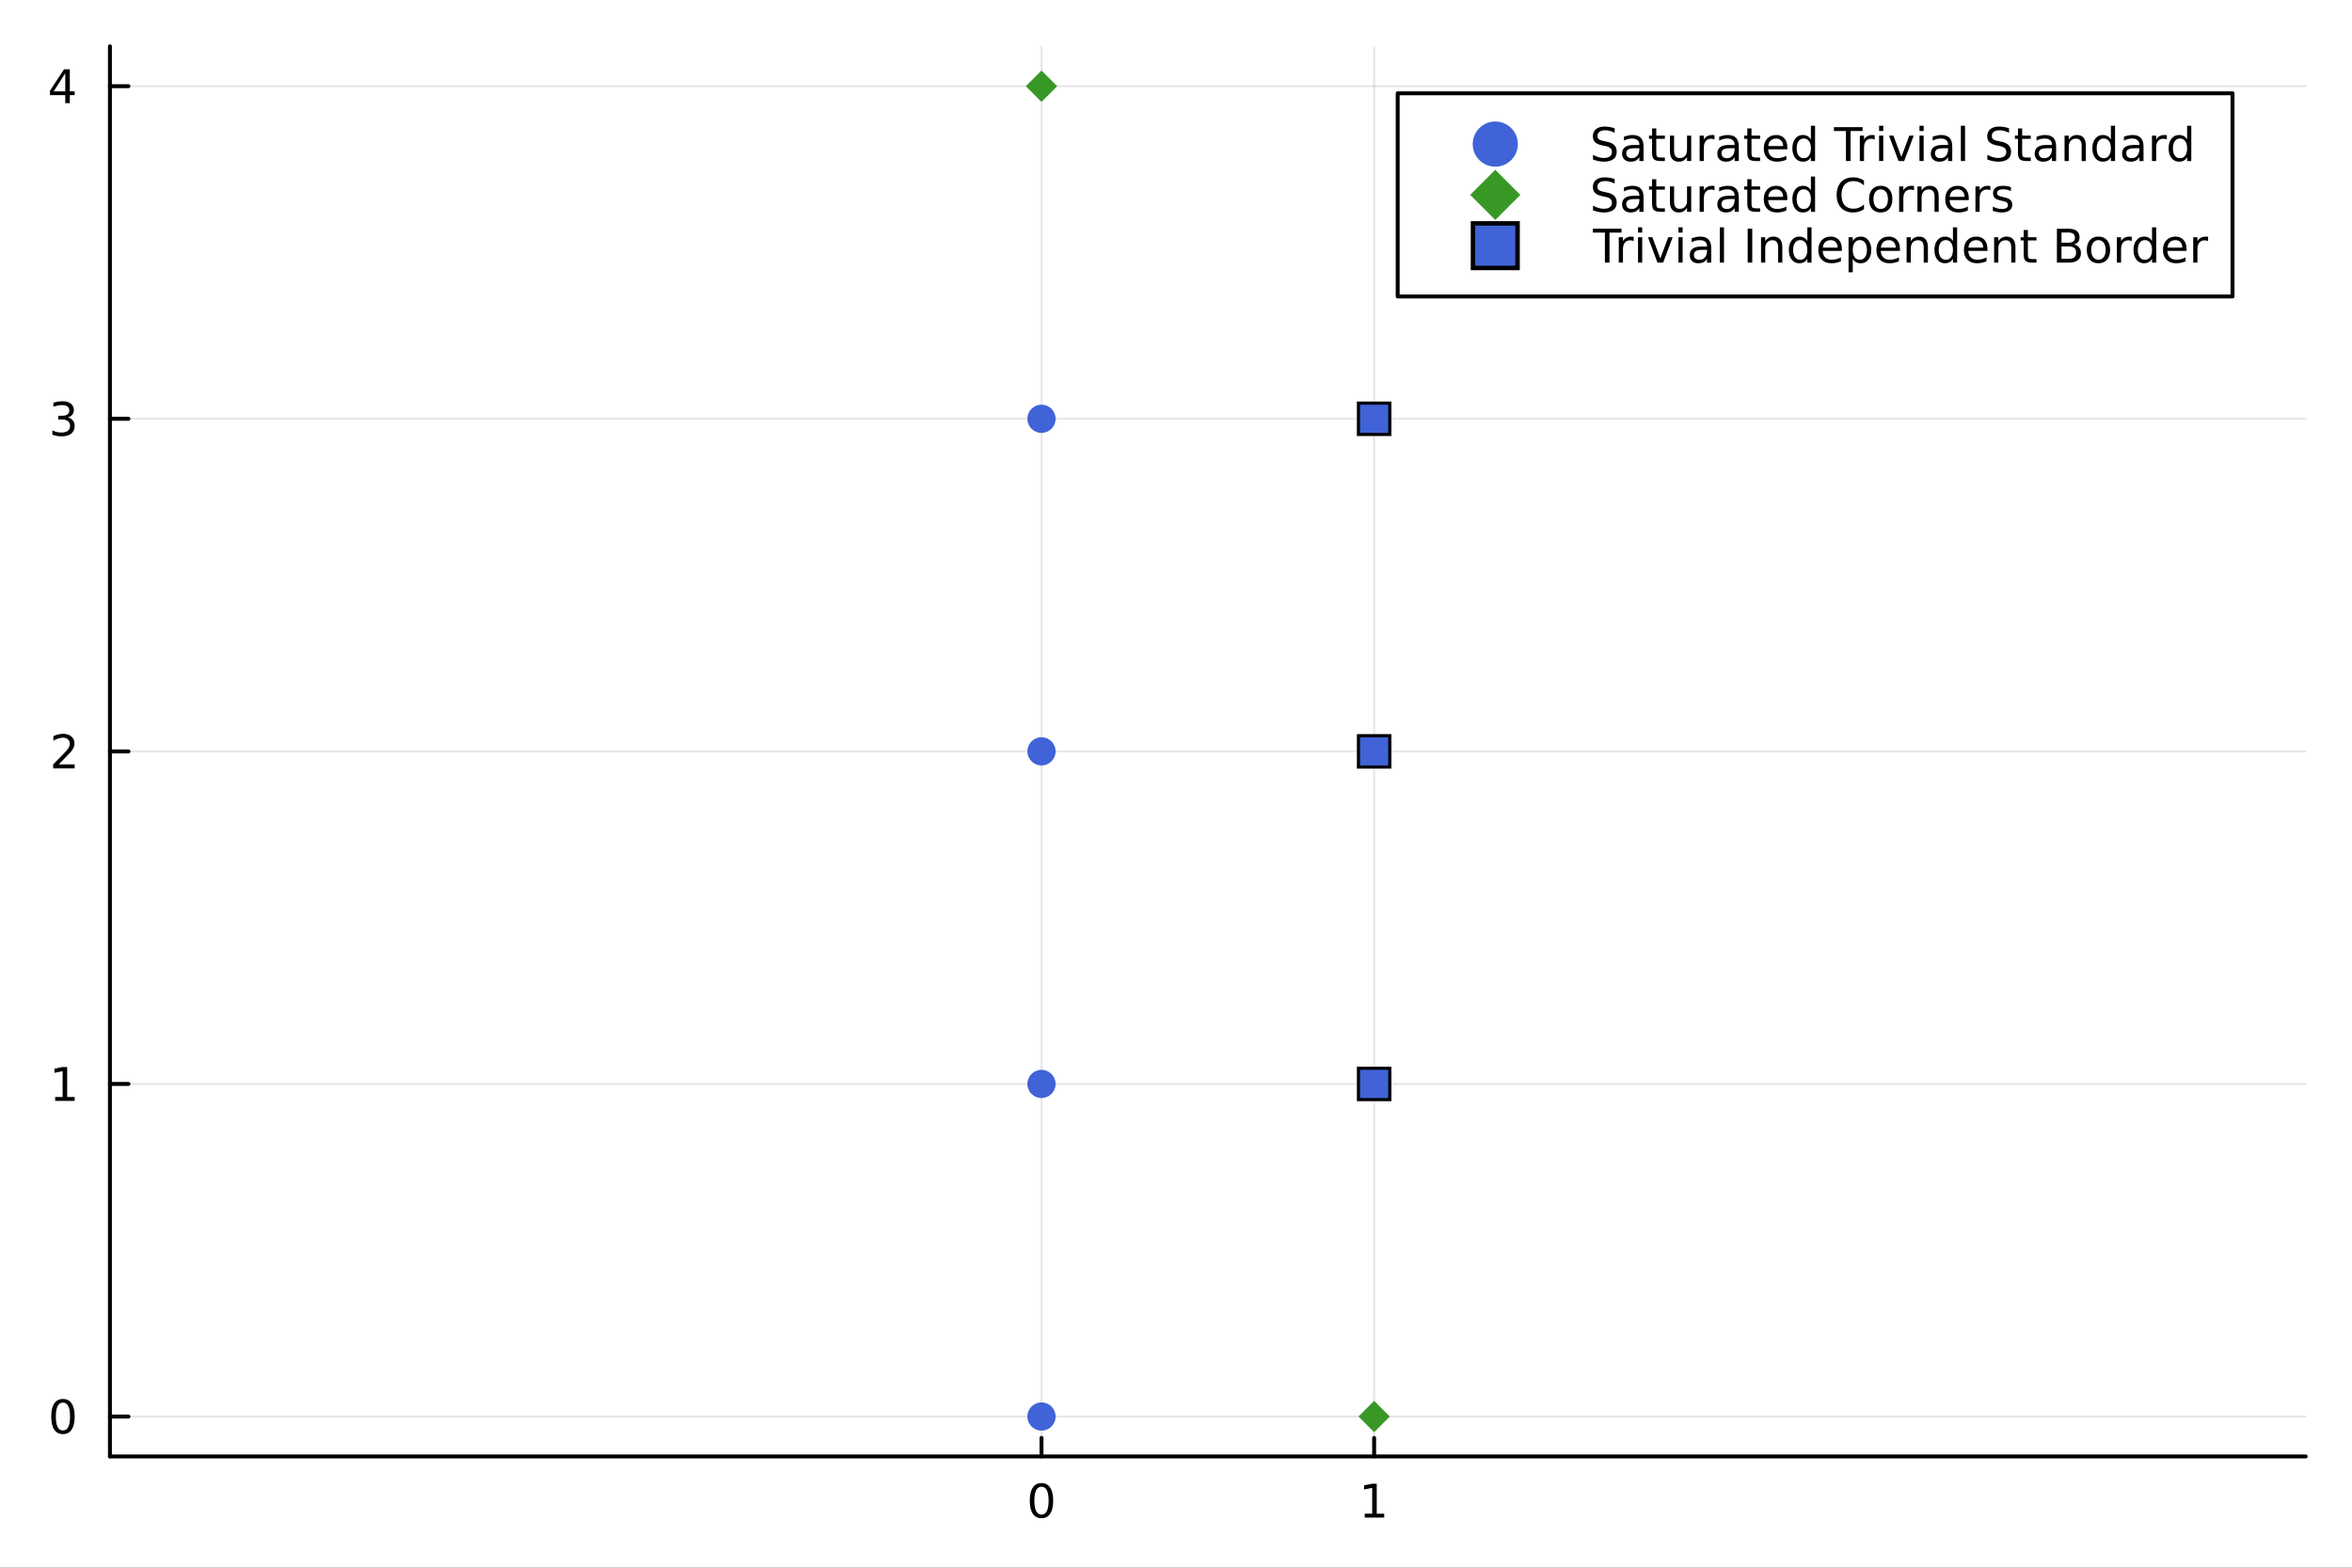 <?xml version="1.0" encoding="utf-8"?>
<svg xmlns="http://www.w3.org/2000/svg" xmlns:xlink="http://www.w3.org/1999/xlink" width="600" height="400" viewBox="0 0 2400 1600">
<rect x="0" y="0" width="2400" height="1600" fill="#333333" stroke="none"/>
<defs>
  <clipPath id="clip930">
    <rect x="0" y="0" width="2400" height="1600"/>
  </clipPath>
</defs>
<path clip-path="url(#clip930)" d="M0 1600 L2400 1600 L2400 0 L0 0  Z" fill="#ffffff" fill-rule="evenodd" fill-opacity="1"/>
<defs>
  <clipPath id="clip931">
    <rect x="480" y="0" width="1681" height="1600"/>
  </clipPath>
</defs>
<path clip-path="url(#clip930)" d="M112.177 1486.45 L2352.76 1486.45 L2352.76 47.244 L112.177 47.244  Z" fill="#ffffff" fill-rule="evenodd" fill-opacity="1"/>
<defs>
  <clipPath id="clip932">
    <rect x="112" y="47" width="2242" height="1440"/>
  </clipPath>
</defs>
<polyline clip-path="url(#clip932)" style="stroke:#000000; stroke-linecap:round; stroke-linejoin:round; stroke-width:2; stroke-opacity:0.1; fill:none" points="1062.75,1486.45 1062.75,47.244 "/>
<polyline clip-path="url(#clip932)" style="stroke:#000000; stroke-linecap:round; stroke-linejoin:round; stroke-width:2; stroke-opacity:0.1; fill:none" points="1402.18,1486.45 1402.18,47.244 "/>
<polyline clip-path="url(#clip930)" style="stroke:#000000; stroke-linecap:round; stroke-linejoin:round; stroke-width:4; stroke-opacity:1; fill:none" points="112.177,1486.45 2352.76,1486.45 "/>
<polyline clip-path="url(#clip930)" style="stroke:#000000; stroke-linecap:round; stroke-linejoin:round; stroke-width:4; stroke-opacity:1; fill:none" points="1062.75,1486.45 1062.75,1467.55 "/>
<polyline clip-path="url(#clip930)" style="stroke:#000000; stroke-linecap:round; stroke-linejoin:round; stroke-width:4; stroke-opacity:1; fill:none" points="1402.18,1486.45 1402.18,1467.55 "/>
<path clip-path="url(#clip930)" d="M1062.75 1517.37 Q1059.14 1517.37 1057.31 1520.93 Q1055.5 1524.47 1055.5 1531.6 Q1055.5 1538.71 1057.31 1542.27 Q1059.14 1545.82 1062.75 1545.82 Q1066.38 1545.82 1068.19 1542.27 Q1070.02 1538.71 1070.02 1531.6 Q1070.02 1524.47 1068.19 1520.93 Q1066.38 1517.37 1062.75 1517.37 M1062.75 1513.66 Q1068.56 1513.66 1071.61 1518.27 Q1074.69 1522.85 1074.69 1531.6 Q1074.69 1540.33 1071.61 1544.94 Q1068.56 1549.52 1062.75 1549.52 Q1056.94 1549.52 1053.86 1544.94 Q1050.8 1540.33 1050.8 1531.6 Q1050.8 1522.85 1053.86 1518.27 Q1056.94 1513.66 1062.75 1513.66 Z" fill="#000000" fill-rule="nonzero" fill-opacity="1" /><path clip-path="url(#clip930)" d="M1392.57 1544.91 L1400.2 1544.91 L1400.2 1518.55 L1391.89 1520.21 L1391.89 1515.95 L1400.16 1514.29 L1404.83 1514.29 L1404.83 1544.91 L1412.47 1544.91 L1412.47 1548.85 L1392.57 1548.85 L1392.57 1544.91 Z" fill="#000000" fill-rule="nonzero" fill-opacity="1" /><polyline clip-path="url(#clip932)" style="stroke:#000000; stroke-linecap:round; stroke-linejoin:round; stroke-width:2; stroke-opacity:0.1; fill:none" points="112.177,1445.72 2352.76,1445.72 "/>
<polyline clip-path="url(#clip932)" style="stroke:#000000; stroke-linecap:round; stroke-linejoin:round; stroke-width:2; stroke-opacity:0.1; fill:none" points="112.177,1106.28 2352.76,1106.28 "/>
<polyline clip-path="url(#clip932)" style="stroke:#000000; stroke-linecap:round; stroke-linejoin:round; stroke-width:2; stroke-opacity:0.1; fill:none" points="112.177,766.846 2352.76,766.846 "/>
<polyline clip-path="url(#clip932)" style="stroke:#000000; stroke-linecap:round; stroke-linejoin:round; stroke-width:2; stroke-opacity:0.1; fill:none" points="112.177,427.411 2352.76,427.411 "/>
<polyline clip-path="url(#clip932)" style="stroke:#000000; stroke-linecap:round; stroke-linejoin:round; stroke-width:2; stroke-opacity:0.1; fill:none" points="112.177,87.976 2352.76,87.976 "/>
<polyline clip-path="url(#clip930)" style="stroke:#000000; stroke-linecap:round; stroke-linejoin:round; stroke-width:4; stroke-opacity:1; fill:none" points="112.177,1486.45 112.177,47.244 "/>
<polyline clip-path="url(#clip930)" style="stroke:#000000; stroke-linecap:round; stroke-linejoin:round; stroke-width:4; stroke-opacity:1; fill:none" points="112.177,1445.72 131.075,1445.72 "/>
<polyline clip-path="url(#clip930)" style="stroke:#000000; stroke-linecap:round; stroke-linejoin:round; stroke-width:4; stroke-opacity:1; fill:none" points="112.177,1106.28 131.075,1106.28 "/>
<polyline clip-path="url(#clip930)" style="stroke:#000000; stroke-linecap:round; stroke-linejoin:round; stroke-width:4; stroke-opacity:1; fill:none" points="112.177,766.846 131.075,766.846 "/>
<polyline clip-path="url(#clip930)" style="stroke:#000000; stroke-linecap:round; stroke-linejoin:round; stroke-width:4; stroke-opacity:1; fill:none" points="112.177,427.411 131.075,427.411 "/>
<polyline clip-path="url(#clip930)" style="stroke:#000000; stroke-linecap:round; stroke-linejoin:round; stroke-width:4; stroke-opacity:1; fill:none" points="112.177,87.976 131.075,87.976 "/>
<path clip-path="url(#clip930)" d="M64.233 1431.51 Q60.622 1431.51 58.793 1435.08 Q56.987 1438.62 56.987 1445.75 Q56.987 1452.86 58.793 1456.42 Q60.622 1459.96 64.233 1459.96 Q67.867 1459.96 69.673 1456.42 Q71.501 1452.86 71.501 1445.75 Q71.501 1438.62 69.673 1435.08 Q67.867 1431.51 64.233 1431.51 M64.233 1427.81 Q70.043 1427.81 73.099 1432.42 Q76.177 1437 76.177 1445.75 Q76.177 1454.48 73.099 1459.08 Q70.043 1463.67 64.233 1463.67 Q58.423 1463.67 55.344 1459.08 Q52.288 1454.48 52.288 1445.75 Q52.288 1437 55.344 1432.42 Q58.423 1427.81 64.233 1427.81 Z" fill="#000000" fill-rule="nonzero" fill-opacity="1" /><path clip-path="url(#clip930)" d="M56.27 1119.63 L63.909 1119.63 L63.909 1093.26 L55.599 1094.93 L55.599 1090.67 L63.862 1089 L68.538 1089 L68.538 1119.63 L76.177 1119.63 L76.177 1123.56 L56.27 1123.56 L56.27 1119.63 Z" fill="#000000" fill-rule="nonzero" fill-opacity="1" /><path clip-path="url(#clip930)" d="M59.858 780.191 L76.177 780.191 L76.177 784.126 L54.233 784.126 L54.233 780.191 Q56.895 777.436 61.478 772.807 Q66.085 768.154 67.265 766.811 Q69.51 764.288 70.39 762.552 Q71.293 760.793 71.293 759.103 Q71.293 756.348 69.349 754.612 Q67.427 752.876 64.325 752.876 Q62.126 752.876 59.673 753.64 Q57.242 754.404 54.464 755.955 L54.464 751.233 Q57.288 750.098 59.742 749.52 Q62.196 748.941 64.233 748.941 Q69.603 748.941 72.798 751.626 Q75.992 754.311 75.992 758.802 Q75.992 760.932 75.182 762.853 Q74.395 764.751 72.288 767.344 Q71.71 768.015 68.608 771.233 Q65.506 774.427 59.858 780.191 Z" fill="#000000" fill-rule="nonzero" fill-opacity="1" /><path clip-path="url(#clip930)" d="M69.048 426.057 Q72.404 426.775 74.279 429.043 Q76.177 431.312 76.177 434.645 Q76.177 439.761 72.659 442.562 Q69.14 445.362 62.659 445.362 Q60.483 445.362 58.168 444.923 Q55.876 444.506 53.423 443.649 L53.423 439.136 Q55.367 440.27 57.682 440.849 Q59.997 441.427 62.52 441.427 Q66.918 441.427 69.21 439.691 Q71.524 437.955 71.524 434.645 Q71.524 431.589 69.372 429.876 Q67.242 428.14 63.423 428.14 L59.395 428.14 L59.395 424.298 L63.608 424.298 Q67.057 424.298 68.885 422.932 Q70.714 421.543 70.714 418.951 Q70.714 416.289 68.816 414.876 Q66.941 413.441 63.423 413.441 Q61.501 413.441 59.302 413.858 Q57.103 414.275 54.464 415.154 L54.464 410.988 Q57.126 410.247 59.441 409.877 Q61.779 409.506 63.839 409.506 Q69.163 409.506 72.265 411.937 Q75.367 414.344 75.367 418.464 Q75.367 421.335 73.724 423.326 Q72.08 425.293 69.048 426.057 Z" fill="#000000" fill-rule="nonzero" fill-opacity="1" /><path clip-path="url(#clip930)" d="M66.594 74.77 L54.788 93.219 L66.594 93.219 L66.594 74.77 M65.367 70.696 L71.247 70.696 L71.247 93.219 L76.177 93.219 L76.177 97.108 L71.247 97.108 L71.247 105.256 L66.594 105.256 L66.594 97.108 L50.992 97.108 L50.992 92.594 L65.367 70.696 Z" fill="#000000" fill-rule="nonzero" fill-opacity="1" /><circle clip-path="url(#clip932)" cx="1062.75" cy="1445.72" r="14.4" fill="#4063d8" fill-rule="evenodd" fill-opacity="1" stroke="none"/>
<circle clip-path="url(#clip932)" cx="1062.75" cy="1106.28" r="14.4" fill="#4063d8" fill-rule="evenodd" fill-opacity="1" stroke="none"/>
<circle clip-path="url(#clip932)" cx="1062.75" cy="766.846" r="14.4" fill="#4063d8" fill-rule="evenodd" fill-opacity="1" stroke="none"/>
<circle clip-path="url(#clip932)" cx="1062.75" cy="427.411" r="14.4" fill="#4063d8" fill-rule="evenodd" fill-opacity="1" stroke="none"/>
<path clip-path="url(#clip932)" d="M1402.18 1429.72 L1386.18 1445.72 L1402.18 1461.72 L1418.18 1445.72 L1402.18 1429.72 Z" fill="#389826" fill-rule="evenodd" fill-opacity="1" stroke="none"/>
<path clip-path="url(#clip932)" d="M1062.75 71.976 L1046.75 87.976 L1062.75 103.976 L1078.75 87.976 L1062.75 71.976 Z" fill="#389826" fill-rule="evenodd" fill-opacity="1" stroke="none"/>
<path clip-path="url(#clip932)" d="M1386.18 1090.28 L1386.18 1122.28 L1418.18 1122.28 L1418.18 1090.28 L1386.18 1090.28 Z" fill="#4063d8" fill-rule="evenodd" fill-opacity="1" stroke="#000000" stroke-opacity="1" stroke-width="3.2"/>
<path clip-path="url(#clip932)" d="M1386.18 750.846 L1386.18 782.846 L1418.18 782.846 L1418.18 750.846 L1386.18 750.846 Z" fill="#4063d8" fill-rule="evenodd" fill-opacity="1" stroke="#000000" stroke-opacity="1" stroke-width="3.2"/>
<path clip-path="url(#clip932)" d="M1386.18 411.411 L1386.18 443.411 L1418.18 443.411 L1418.18 411.411 L1386.18 411.411 Z" fill="#4063d8" fill-rule="evenodd" fill-opacity="1" stroke="#000000" stroke-opacity="1" stroke-width="3.2"/>
<path clip-path="url(#clip930)" d="M1426.21 302.578 L2278.07 302.578 L2278.07 95.218 L1426.21 95.218  Z" fill="#ffffff" fill-rule="evenodd" fill-opacity="1"/>
<polyline clip-path="url(#clip930)" style="stroke:#000000; stroke-linecap:round; stroke-linejoin:round; stroke-width:4; stroke-opacity:1; fill:none" points="1426.21,302.578 2278.07,302.578 2278.07,95.218 1426.21,95.218 1426.21,302.578 "/>
<circle clip-path="url(#clip930)" cx="1525.8" cy="147.058" r="23.04" fill="#4063d8" fill-rule="evenodd" fill-opacity="1" stroke="none"/>
<path clip-path="url(#clip930)" d="M1647.62 130.912 L1647.62 135.472 Q1644.96 134.199 1642.6 133.574 Q1640.24 132.949 1638.04 132.949 Q1634.22 132.949 1632.14 134.43 Q1630.08 135.912 1630.08 138.643 Q1630.08 140.935 1631.44 142.115 Q1632.83 143.273 1636.67 143.99 L1639.5 144.569 Q1644.73 145.565 1647.21 148.088 Q1649.71 150.588 1649.71 154.801 Q1649.71 159.824 1646.33 162.416 Q1642.97 165.009 1636.46 165.009 Q1634.01 165.009 1631.23 164.453 Q1628.48 163.898 1625.52 162.81 L1625.52 157.995 Q1628.36 159.592 1631.09 160.402 Q1633.83 161.213 1636.46 161.213 Q1640.47 161.213 1642.65 159.639 Q1644.82 158.064 1644.82 155.148 Q1644.82 152.602 1643.25 151.166 Q1641.7 149.731 1638.13 149.014 L1635.28 148.458 Q1630.05 147.416 1627.72 145.194 Q1625.38 142.972 1625.38 139.014 Q1625.38 134.43 1628.59 131.791 Q1631.84 129.153 1637.51 129.153 Q1639.94 129.153 1642.46 129.592 Q1644.98 130.032 1647.62 130.912 Z" fill="#000000" fill-rule="nonzero" fill-opacity="1" /><path clip-path="url(#clip930)" d="M1668.59 151.305 Q1663.43 151.305 1661.44 152.486 Q1659.45 153.666 1659.45 156.514 Q1659.45 158.782 1660.93 160.125 Q1662.44 161.444 1665.01 161.444 Q1668.55 161.444 1670.68 158.944 Q1672.83 156.421 1672.83 152.254 L1672.83 151.305 L1668.59 151.305 M1677.09 149.546 L1677.09 164.338 L1672.83 164.338 L1672.83 160.402 Q1671.37 162.763 1669.2 163.898 Q1667.02 165.009 1663.87 165.009 Q1659.89 165.009 1657.53 162.787 Q1655.19 160.541 1655.19 156.791 Q1655.19 152.416 1658.11 150.194 Q1661.05 147.972 1666.86 147.972 L1672.83 147.972 L1672.83 147.555 Q1672.83 144.615 1670.89 143.018 Q1668.96 141.398 1665.47 141.398 Q1663.25 141.398 1661.14 141.93 Q1659.03 142.463 1657.09 143.527 L1657.09 139.592 Q1659.43 138.69 1661.63 138.25 Q1663.83 137.787 1665.91 137.787 Q1671.53 137.787 1674.31 140.703 Q1677.09 143.62 1677.09 149.546 Z" fill="#000000" fill-rule="nonzero" fill-opacity="1" /><path clip-path="url(#clip930)" d="M1690.08 131.051 L1690.08 138.412 L1698.85 138.412 L1698.85 141.722 L1690.08 141.722 L1690.08 155.796 Q1690.08 158.967 1690.93 159.87 Q1691.81 160.773 1694.47 160.773 L1698.85 160.773 L1698.85 164.338 L1694.47 164.338 Q1689.54 164.338 1687.67 162.509 Q1685.79 160.657 1685.79 155.796 L1685.79 141.722 L1682.67 141.722 L1682.67 138.412 L1685.79 138.412 L1685.79 131.051 L1690.08 131.051 Z" fill="#000000" fill-rule="nonzero" fill-opacity="1" /><path clip-path="url(#clip930)" d="M1704.01 154.106 L1704.01 138.412 L1708.27 138.412 L1708.27 153.944 Q1708.27 157.625 1709.71 159.476 Q1711.14 161.305 1714.01 161.305 Q1717.46 161.305 1719.45 159.106 Q1721.46 156.907 1721.46 153.111 L1721.46 138.412 L1725.72 138.412 L1725.72 164.338 L1721.46 164.338 L1721.46 160.356 Q1719.91 162.717 1717.85 163.875 Q1715.82 165.009 1713.11 165.009 Q1708.64 165.009 1706.33 162.231 Q1704.01 159.453 1704.01 154.106 M1714.73 137.787 L1714.73 137.787 Z" fill="#000000" fill-rule="nonzero" fill-opacity="1" /><path clip-path="url(#clip930)" d="M1749.52 142.393 Q1748.8 141.977 1747.95 141.791 Q1747.11 141.583 1746.09 141.583 Q1742.48 141.583 1740.54 143.944 Q1738.62 146.282 1738.62 150.68 L1738.62 164.338 L1734.33 164.338 L1734.33 138.412 L1738.62 138.412 L1738.62 142.44 Q1739.96 140.078 1742.11 138.944 Q1744.27 137.787 1747.34 137.787 Q1747.78 137.787 1748.32 137.856 Q1748.85 137.903 1749.5 138.018 L1749.52 142.393 Z" fill="#000000" fill-rule="nonzero" fill-opacity="1" /><path clip-path="url(#clip930)" d="M1765.77 151.305 Q1760.61 151.305 1758.62 152.486 Q1756.63 153.666 1756.63 156.514 Q1756.63 158.782 1758.11 160.125 Q1759.61 161.444 1762.18 161.444 Q1765.72 161.444 1767.85 158.944 Q1770.01 156.421 1770.01 152.254 L1770.01 151.305 L1765.77 151.305 M1774.27 149.546 L1774.27 164.338 L1770.01 164.338 L1770.01 160.402 Q1768.55 162.763 1766.37 163.898 Q1764.2 165.009 1761.05 165.009 Q1757.07 165.009 1754.71 162.787 Q1752.37 160.541 1752.37 156.791 Q1752.37 152.416 1755.28 150.194 Q1758.22 147.972 1764.03 147.972 L1770.01 147.972 L1770.01 147.555 Q1770.01 144.615 1768.06 143.018 Q1766.14 141.398 1762.64 141.398 Q1760.42 141.398 1758.32 141.93 Q1756.21 142.463 1754.27 143.527 L1754.27 139.592 Q1756.6 138.69 1758.8 138.25 Q1761 137.787 1763.08 137.787 Q1768.71 137.787 1771.49 140.703 Q1774.27 143.62 1774.27 149.546 Z" fill="#000000" fill-rule="nonzero" fill-opacity="1" /><path clip-path="url(#clip930)" d="M1787.25 131.051 L1787.25 138.412 L1796.02 138.412 L1796.02 141.722 L1787.25 141.722 L1787.25 155.796 Q1787.25 158.967 1788.11 159.87 Q1788.99 160.773 1791.65 160.773 L1796.02 160.773 L1796.02 164.338 L1791.65 164.338 Q1786.72 164.338 1784.84 162.509 Q1782.97 160.657 1782.97 155.796 L1782.97 141.722 L1779.84 141.722 L1779.84 138.412 L1782.97 138.412 L1782.97 131.051 L1787.25 131.051 Z" fill="#000000" fill-rule="nonzero" fill-opacity="1" /><path clip-path="url(#clip930)" d="M1823.8 150.31 L1823.8 152.393 L1804.22 152.393 Q1804.5 156.791 1806.86 159.106 Q1809.24 161.398 1813.48 161.398 Q1815.93 161.398 1818.22 160.796 Q1820.54 160.194 1822.81 158.99 L1822.81 163.018 Q1820.51 163.99 1818.11 164.5 Q1815.7 165.009 1813.22 165.009 Q1807.02 165.009 1803.39 161.398 Q1799.77 157.787 1799.77 151.629 Q1799.77 145.264 1803.2 141.537 Q1806.65 137.787 1812.48 137.787 Q1817.71 137.787 1820.75 141.166 Q1823.8 144.523 1823.8 150.31 M1819.54 149.06 Q1819.5 145.565 1817.58 143.481 Q1815.68 141.398 1812.53 141.398 Q1808.96 141.398 1806.81 143.412 Q1804.68 145.426 1804.36 149.083 L1819.54 149.06 Z" fill="#000000" fill-rule="nonzero" fill-opacity="1" /><path clip-path="url(#clip930)" d="M1847.85 142.347 L1847.85 128.319 L1852.11 128.319 L1852.11 164.338 L1847.85 164.338 L1847.85 160.449 Q1846.51 162.763 1844.45 163.898 Q1842.41 165.009 1839.54 165.009 Q1834.84 165.009 1831.88 161.259 Q1828.94 157.509 1828.94 151.398 Q1828.94 145.287 1831.88 141.537 Q1834.84 137.787 1839.54 137.787 Q1842.41 137.787 1844.45 138.921 Q1846.51 140.032 1847.85 142.347 M1833.34 151.398 Q1833.34 156.097 1835.26 158.782 Q1837.2 161.444 1840.58 161.444 Q1843.96 161.444 1845.91 158.782 Q1847.85 156.097 1847.85 151.398 Q1847.85 146.699 1845.91 144.037 Q1843.96 141.352 1840.58 141.352 Q1837.2 141.352 1835.26 144.037 Q1833.34 146.699 1833.34 151.398 Z" fill="#000000" fill-rule="nonzero" fill-opacity="1" /><path clip-path="url(#clip930)" d="M1871.35 129.778 L1900.58 129.778 L1900.58 133.713 L1888.32 133.713 L1888.32 164.338 L1883.62 164.338 L1883.62 133.713 L1871.35 133.713 L1871.35 129.778 Z" fill="#000000" fill-rule="nonzero" fill-opacity="1" /><path clip-path="url(#clip930)" d="M1912.97 142.393 Q1912.25 141.977 1911.39 141.791 Q1910.56 141.583 1909.54 141.583 Q1905.93 141.583 1903.99 143.944 Q1902.07 146.282 1902.07 150.68 L1902.07 164.338 L1897.78 164.338 L1897.78 138.412 L1902.07 138.412 L1902.07 142.44 Q1903.41 140.078 1905.56 138.944 Q1907.71 137.787 1910.79 137.787 Q1911.23 137.787 1911.76 137.856 Q1912.3 137.903 1912.94 138.018 L1912.97 142.393 Z" fill="#000000" fill-rule="nonzero" fill-opacity="1" /><path clip-path="url(#clip930)" d="M1917.44 138.412 L1921.69 138.412 L1921.69 164.338 L1917.44 164.338 L1917.44 138.412 M1917.44 128.319 L1921.69 128.319 L1921.69 133.713 L1917.44 133.713 L1917.44 128.319 Z" fill="#000000" fill-rule="nonzero" fill-opacity="1" /><path clip-path="url(#clip930)" d="M1927.55 138.412 L1932.07 138.412 L1940.17 160.171 L1948.27 138.412 L1952.78 138.412 L1943.06 164.338 L1937.27 164.338 L1927.55 138.412 Z" fill="#000000" fill-rule="nonzero" fill-opacity="1" /><path clip-path="url(#clip930)" d="M1958.66 138.412 L1962.92 138.412 L1962.92 164.338 L1958.66 164.338 L1958.66 138.412 M1958.66 128.319 L1962.92 128.319 L1962.92 133.713 L1958.66 133.713 L1958.66 128.319 Z" fill="#000000" fill-rule="nonzero" fill-opacity="1" /><path clip-path="url(#clip930)" d="M1983.62 151.305 Q1978.45 151.305 1976.46 152.486 Q1974.47 153.666 1974.47 156.514 Q1974.47 158.782 1975.95 160.125 Q1977.46 161.444 1980.03 161.444 Q1983.57 161.444 1985.7 158.944 Q1987.85 156.421 1987.85 152.254 L1987.85 151.305 L1983.62 151.305 M1992.11 149.546 L1992.11 164.338 L1987.85 164.338 L1987.85 160.402 Q1986.39 162.763 1984.22 163.898 Q1982.04 165.009 1978.89 165.009 Q1974.91 165.009 1972.55 162.787 Q1970.21 160.541 1970.21 156.791 Q1970.21 152.416 1973.13 150.194 Q1976.07 147.972 1981.88 147.972 L1987.85 147.972 L1987.85 147.555 Q1987.85 144.615 1985.91 143.018 Q1983.99 141.398 1980.49 141.398 Q1978.27 141.398 1976.16 141.93 Q1974.06 142.463 1972.11 143.527 L1972.11 139.592 Q1974.45 138.69 1976.65 138.25 Q1978.85 137.787 1980.93 137.787 Q1986.56 137.787 1989.33 140.703 Q1992.11 143.62 1992.11 149.546 Z" fill="#000000" fill-rule="nonzero" fill-opacity="1" /><path clip-path="url(#clip930)" d="M2000.88 128.319 L2005.14 128.319 L2005.14 164.338 L2000.88 164.338 L2000.88 128.319 Z" fill="#000000" fill-rule="nonzero" fill-opacity="1" /><path clip-path="url(#clip930)" d="M2050.03 130.912 L2050.03 135.472 Q2047.37 134.199 2045 133.574 Q2042.64 132.949 2040.44 132.949 Q2036.62 132.949 2034.54 134.43 Q2032.48 135.912 2032.48 138.643 Q2032.48 140.935 2033.85 142.115 Q2035.24 143.273 2039.08 143.99 L2041.9 144.569 Q2047.13 145.565 2049.61 148.088 Q2052.11 150.588 2052.11 154.801 Q2052.11 159.824 2048.73 162.416 Q2045.37 165.009 2038.87 165.009 Q2036.42 165.009 2033.64 164.453 Q2030.88 163.898 2027.92 162.81 L2027.92 157.995 Q2030.77 159.592 2033.5 160.402 Q2036.23 161.213 2038.87 161.213 Q2042.87 161.213 2045.05 159.639 Q2047.23 158.064 2047.23 155.148 Q2047.23 152.602 2045.65 151.166 Q2044.1 149.731 2040.54 149.014 L2037.69 148.458 Q2032.46 147.416 2030.12 145.194 Q2027.78 142.972 2027.78 139.014 Q2027.78 134.43 2031 131.791 Q2034.24 129.153 2039.91 129.153 Q2042.34 129.153 2044.87 129.592 Q2047.39 130.032 2050.03 130.912 Z" fill="#000000" fill-rule="nonzero" fill-opacity="1" /><path clip-path="url(#clip930)" d="M2063.43 131.051 L2063.43 138.412 L2072.2 138.412 L2072.2 141.722 L2063.43 141.722 L2063.43 155.796 Q2063.43 158.967 2064.29 159.87 Q2065.17 160.773 2067.83 160.773 L2072.2 160.773 L2072.2 164.338 L2067.83 164.338 Q2062.9 164.338 2061.02 162.509 Q2059.15 160.657 2059.15 155.796 L2059.15 141.722 L2056.02 141.722 L2056.02 138.412 L2059.15 138.412 L2059.15 131.051 L2063.43 131.051 Z" fill="#000000" fill-rule="nonzero" fill-opacity="1" /><path clip-path="url(#clip930)" d="M2089.59 151.305 Q2084.43 151.305 2082.43 152.486 Q2080.44 153.666 2080.44 156.514 Q2080.44 158.782 2081.93 160.125 Q2083.43 161.444 2086 161.444 Q2089.54 161.444 2091.67 158.944 Q2093.82 156.421 2093.82 152.254 L2093.82 151.305 L2089.59 151.305 M2098.08 149.546 L2098.08 164.338 L2093.82 164.338 L2093.82 160.402 Q2092.37 162.763 2090.19 163.898 Q2088.01 165.009 2084.87 165.009 Q2080.88 165.009 2078.52 162.787 Q2076.18 160.541 2076.18 156.791 Q2076.18 152.416 2079.1 150.194 Q2082.04 147.972 2087.85 147.972 L2093.82 147.972 L2093.82 147.555 Q2093.82 144.615 2091.88 143.018 Q2089.96 141.398 2086.46 141.398 Q2084.24 141.398 2082.13 141.93 Q2080.03 142.463 2078.08 143.527 L2078.08 139.592 Q2080.42 138.69 2082.62 138.25 Q2084.82 137.787 2086.9 137.787 Q2092.53 137.787 2095.31 140.703 Q2098.08 143.62 2098.08 149.546 Z" fill="#000000" fill-rule="nonzero" fill-opacity="1" /><path clip-path="url(#clip930)" d="M2128.41 148.689 L2128.41 164.338 L2124.15 164.338 L2124.15 148.828 Q2124.15 145.148 2122.71 143.319 Q2121.28 141.49 2118.41 141.49 Q2114.96 141.49 2112.97 143.69 Q2110.98 145.889 2110.98 149.685 L2110.98 164.338 L2106.69 164.338 L2106.69 138.412 L2110.98 138.412 L2110.98 142.44 Q2112.5 140.102 2114.56 138.944 Q2116.65 137.787 2119.36 137.787 Q2123.82 137.787 2126.12 140.565 Q2128.41 143.319 2128.41 148.689 Z" fill="#000000" fill-rule="nonzero" fill-opacity="1" /><path clip-path="url(#clip930)" d="M2153.96 142.347 L2153.96 128.319 L2158.22 128.319 L2158.22 164.338 L2153.96 164.338 L2153.96 160.449 Q2152.62 162.763 2150.56 163.898 Q2148.52 165.009 2145.65 165.009 Q2140.95 165.009 2137.99 161.259 Q2135.05 157.509 2135.05 151.398 Q2135.05 145.287 2137.99 141.537 Q2140.95 137.787 2145.65 137.787 Q2148.52 137.787 2150.56 138.921 Q2152.62 140.032 2153.96 142.347 M2139.45 151.398 Q2139.45 156.097 2141.37 158.782 Q2143.31 161.444 2146.69 161.444 Q2150.07 161.444 2152.02 158.782 Q2153.96 156.097 2153.96 151.398 Q2153.96 146.699 2152.02 144.037 Q2150.07 141.352 2146.69 141.352 Q2143.31 141.352 2141.37 144.037 Q2139.45 146.699 2139.45 151.398 Z" fill="#000000" fill-rule="nonzero" fill-opacity="1" /><path clip-path="url(#clip930)" d="M2178.78 151.305 Q2173.61 151.305 2171.62 152.486 Q2169.63 153.666 2169.63 156.514 Q2169.63 158.782 2171.11 160.125 Q2172.62 161.444 2175.19 161.444 Q2178.73 161.444 2180.86 158.944 Q2183.01 156.421 2183.01 152.254 L2183.01 151.305 L2178.78 151.305 M2187.27 149.546 L2187.27 164.338 L2183.01 164.338 L2183.01 160.402 Q2181.55 162.763 2179.38 163.898 Q2177.2 165.009 2174.05 165.009 Q2170.07 165.009 2167.71 162.787 Q2165.37 160.541 2165.37 156.791 Q2165.37 152.416 2168.29 150.194 Q2171.23 147.972 2177.04 147.972 L2183.01 147.972 L2183.01 147.555 Q2183.01 144.615 2181.07 143.018 Q2179.15 141.398 2175.65 141.398 Q2173.43 141.398 2171.32 141.93 Q2169.22 142.463 2167.27 143.527 L2167.27 139.592 Q2169.61 138.69 2171.81 138.25 Q2174.01 137.787 2176.09 137.787 Q2181.72 137.787 2184.49 140.703 Q2187.27 143.62 2187.27 149.546 Z" fill="#000000" fill-rule="nonzero" fill-opacity="1" /><path clip-path="url(#clip930)" d="M2211.07 142.393 Q2210.35 141.977 2209.49 141.791 Q2208.66 141.583 2207.64 141.583 Q2204.03 141.583 2202.09 143.944 Q2200.17 146.282 2200.17 150.68 L2200.17 164.338 L2195.88 164.338 L2195.88 138.412 L2200.17 138.412 L2200.17 142.44 Q2201.51 140.078 2203.66 138.944 Q2205.81 137.787 2208.89 137.787 Q2209.33 137.787 2209.86 137.856 Q2210.4 137.903 2211.05 138.018 L2211.07 142.393 Z" fill="#000000" fill-rule="nonzero" fill-opacity="1" /><path clip-path="url(#clip930)" d="M2231.76 142.347 L2231.76 128.319 L2236.02 128.319 L2236.02 164.338 L2231.76 164.338 L2231.76 160.449 Q2230.42 162.763 2228.36 163.898 Q2226.32 165.009 2223.45 165.009 Q2218.75 165.009 2215.79 161.259 Q2212.85 157.509 2212.85 151.398 Q2212.85 145.287 2215.79 141.537 Q2218.75 137.787 2223.45 137.787 Q2226.32 137.787 2228.36 138.921 Q2230.42 140.032 2231.76 142.347 M2217.25 151.398 Q2217.25 156.097 2219.17 158.782 Q2221.11 161.444 2224.49 161.444 Q2227.87 161.444 2229.82 158.782 Q2231.76 156.097 2231.76 151.398 Q2231.76 146.699 2229.82 144.037 Q2227.87 141.352 2224.49 141.352 Q2221.11 141.352 2219.17 144.037 Q2217.25 146.699 2217.25 151.398 Z" fill="#000000" fill-rule="nonzero" fill-opacity="1" /><path clip-path="url(#clip930)" d="M1525.8 173.298 L1500.2 198.898 L1525.8 224.498 L1551.4 198.898 L1525.8 173.298 Z" fill="#389826" fill-rule="evenodd" fill-opacity="1" stroke="none"/>
<path clip-path="url(#clip930)" d="M1647.62 182.752 L1647.62 187.312 Q1644.96 186.039 1642.6 185.414 Q1640.24 184.789 1638.04 184.789 Q1634.22 184.789 1632.14 186.27 Q1630.08 187.752 1630.08 190.483 Q1630.08 192.775 1631.44 193.955 Q1632.83 195.113 1636.67 195.83 L1639.5 196.409 Q1644.73 197.405 1647.21 199.928 Q1649.71 202.428 1649.71 206.641 Q1649.71 211.664 1646.33 214.256 Q1642.97 216.849 1636.46 216.849 Q1634.01 216.849 1631.23 216.293 Q1628.48 215.738 1625.52 214.65 L1625.52 209.835 Q1628.36 211.432 1631.09 212.242 Q1633.83 213.053 1636.46 213.053 Q1640.47 213.053 1642.65 211.479 Q1644.82 209.904 1644.82 206.988 Q1644.82 204.442 1643.25 203.006 Q1641.7 201.571 1638.13 200.854 L1635.28 200.298 Q1630.05 199.256 1627.72 197.034 Q1625.38 194.812 1625.38 190.854 Q1625.38 186.27 1628.59 183.631 Q1631.84 180.993 1637.51 180.993 Q1639.94 180.993 1642.46 181.432 Q1644.98 181.872 1647.62 182.752 Z" fill="#000000" fill-rule="nonzero" fill-opacity="1" /><path clip-path="url(#clip930)" d="M1668.59 203.145 Q1663.43 203.145 1661.44 204.326 Q1659.45 205.506 1659.45 208.354 Q1659.45 210.622 1660.93 211.965 Q1662.44 213.284 1665.01 213.284 Q1668.55 213.284 1670.68 210.784 Q1672.83 208.261 1672.83 204.094 L1672.83 203.145 L1668.59 203.145 M1677.09 201.386 L1677.09 216.178 L1672.83 216.178 L1672.83 212.242 Q1671.37 214.603 1669.2 215.738 Q1667.02 216.849 1663.87 216.849 Q1659.89 216.849 1657.53 214.627 Q1655.19 212.381 1655.19 208.631 Q1655.19 204.256 1658.11 202.034 Q1661.05 199.812 1666.86 199.812 L1672.83 199.812 L1672.83 199.395 Q1672.83 196.455 1670.89 194.858 Q1668.96 193.238 1665.47 193.238 Q1663.25 193.238 1661.14 193.77 Q1659.03 194.303 1657.09 195.367 L1657.09 191.432 Q1659.43 190.53 1661.63 190.09 Q1663.83 189.627 1665.91 189.627 Q1671.53 189.627 1674.31 192.543 Q1677.09 195.46 1677.09 201.386 Z" fill="#000000" fill-rule="nonzero" fill-opacity="1" /><path clip-path="url(#clip930)" d="M1690.08 182.891 L1690.08 190.252 L1698.85 190.252 L1698.85 193.562 L1690.08 193.562 L1690.08 207.636 Q1690.08 210.807 1690.93 211.71 Q1691.81 212.613 1694.47 212.613 L1698.85 212.613 L1698.85 216.178 L1694.47 216.178 Q1689.54 216.178 1687.67 214.349 Q1685.79 212.497 1685.79 207.636 L1685.79 193.562 L1682.67 193.562 L1682.67 190.252 L1685.79 190.252 L1685.79 182.891 L1690.08 182.891 Z" fill="#000000" fill-rule="nonzero" fill-opacity="1" /><path clip-path="url(#clip930)" d="M1704.01 205.946 L1704.01 190.252 L1708.27 190.252 L1708.27 205.784 Q1708.27 209.465 1709.71 211.316 Q1711.14 213.145 1714.01 213.145 Q1717.46 213.145 1719.45 210.946 Q1721.46 208.747 1721.46 204.951 L1721.46 190.252 L1725.72 190.252 L1725.72 216.178 L1721.46 216.178 L1721.46 212.196 Q1719.91 214.557 1717.85 215.715 Q1715.82 216.849 1713.11 216.849 Q1708.64 216.849 1706.33 214.071 Q1704.01 211.293 1704.01 205.946 M1714.73 189.627 L1714.73 189.627 Z" fill="#000000" fill-rule="nonzero" fill-opacity="1" /><path clip-path="url(#clip930)" d="M1749.52 194.233 Q1748.8 193.817 1747.95 193.631 Q1747.11 193.423 1746.09 193.423 Q1742.48 193.423 1740.54 195.784 Q1738.62 198.122 1738.62 202.52 L1738.62 216.178 L1734.33 216.178 L1734.33 190.252 L1738.62 190.252 L1738.62 194.28 Q1739.96 191.918 1742.11 190.784 Q1744.27 189.627 1747.34 189.627 Q1747.78 189.627 1748.32 189.696 Q1748.85 189.743 1749.5 189.858 L1749.52 194.233 Z" fill="#000000" fill-rule="nonzero" fill-opacity="1" /><path clip-path="url(#clip930)" d="M1765.77 203.145 Q1760.61 203.145 1758.62 204.326 Q1756.63 205.506 1756.63 208.354 Q1756.63 210.622 1758.11 211.965 Q1759.61 213.284 1762.18 213.284 Q1765.72 213.284 1767.85 210.784 Q1770.01 208.261 1770.01 204.094 L1770.01 203.145 L1765.77 203.145 M1774.27 201.386 L1774.27 216.178 L1770.01 216.178 L1770.01 212.242 Q1768.55 214.603 1766.37 215.738 Q1764.2 216.849 1761.05 216.849 Q1757.07 216.849 1754.71 214.627 Q1752.37 212.381 1752.37 208.631 Q1752.37 204.256 1755.28 202.034 Q1758.22 199.812 1764.03 199.812 L1770.01 199.812 L1770.01 199.395 Q1770.01 196.455 1768.06 194.858 Q1766.14 193.238 1762.64 193.238 Q1760.42 193.238 1758.32 193.77 Q1756.21 194.303 1754.27 195.367 L1754.27 191.432 Q1756.6 190.53 1758.8 190.09 Q1761 189.627 1763.08 189.627 Q1768.71 189.627 1771.49 192.543 Q1774.27 195.46 1774.27 201.386 Z" fill="#000000" fill-rule="nonzero" fill-opacity="1" /><path clip-path="url(#clip930)" d="M1787.25 182.891 L1787.25 190.252 L1796.02 190.252 L1796.02 193.562 L1787.25 193.562 L1787.25 207.636 Q1787.25 210.807 1788.11 211.71 Q1788.99 212.613 1791.65 212.613 L1796.02 212.613 L1796.02 216.178 L1791.65 216.178 Q1786.72 216.178 1784.84 214.349 Q1782.97 212.497 1782.97 207.636 L1782.97 193.562 L1779.84 193.562 L1779.84 190.252 L1782.97 190.252 L1782.97 182.891 L1787.25 182.891 Z" fill="#000000" fill-rule="nonzero" fill-opacity="1" /><path clip-path="url(#clip930)" d="M1823.8 202.15 L1823.8 204.233 L1804.22 204.233 Q1804.5 208.631 1806.86 210.946 Q1809.24 213.238 1813.48 213.238 Q1815.93 213.238 1818.22 212.636 Q1820.54 212.034 1822.81 210.83 L1822.81 214.858 Q1820.51 215.83 1818.11 216.34 Q1815.7 216.849 1813.22 216.849 Q1807.02 216.849 1803.39 213.238 Q1799.77 209.627 1799.77 203.469 Q1799.77 197.104 1803.2 193.377 Q1806.65 189.627 1812.48 189.627 Q1817.71 189.627 1820.75 193.006 Q1823.8 196.363 1823.8 202.15 M1819.54 200.9 Q1819.5 197.405 1817.58 195.321 Q1815.68 193.238 1812.53 193.238 Q1808.96 193.238 1806.81 195.252 Q1804.68 197.266 1804.36 200.923 L1819.54 200.9 Z" fill="#000000" fill-rule="nonzero" fill-opacity="1" /><path clip-path="url(#clip930)" d="M1847.85 194.187 L1847.85 180.159 L1852.11 180.159 L1852.11 216.178 L1847.85 216.178 L1847.85 212.289 Q1846.51 214.603 1844.45 215.738 Q1842.41 216.849 1839.54 216.849 Q1834.84 216.849 1831.88 213.099 Q1828.94 209.349 1828.94 203.238 Q1828.94 197.127 1831.88 193.377 Q1834.84 189.627 1839.54 189.627 Q1842.41 189.627 1844.45 190.761 Q1846.51 191.872 1847.85 194.187 M1833.34 203.238 Q1833.34 207.937 1835.26 210.622 Q1837.2 213.284 1840.58 213.284 Q1843.96 213.284 1845.91 210.622 Q1847.85 207.937 1847.85 203.238 Q1847.85 198.539 1845.91 195.877 Q1843.96 193.192 1840.58 193.192 Q1837.2 193.192 1835.26 195.877 Q1833.34 198.539 1833.34 203.238 Z" fill="#000000" fill-rule="nonzero" fill-opacity="1" /><path clip-path="url(#clip930)" d="M1902.02 184.28 L1902.02 189.21 Q1899.66 187.011 1896.97 185.923 Q1894.31 184.835 1891.3 184.835 Q1885.38 184.835 1882.23 188.469 Q1879.08 192.08 1879.08 198.932 Q1879.08 205.761 1882.23 209.395 Q1885.38 213.006 1891.3 213.006 Q1894.31 213.006 1896.97 211.918 Q1899.66 210.83 1902.02 208.631 L1902.02 213.516 Q1899.57 215.182 1896.81 216.016 Q1894.08 216.849 1891.02 216.849 Q1883.18 216.849 1878.66 212.057 Q1874.15 207.242 1874.15 198.932 Q1874.15 190.599 1878.66 185.807 Q1883.18 180.993 1891.02 180.993 Q1894.13 180.993 1896.86 181.826 Q1899.61 182.636 1902.02 184.28 Z" fill="#000000" fill-rule="nonzero" fill-opacity="1" /><path clip-path="url(#clip930)" d="M1919.1 193.238 Q1915.68 193.238 1913.69 195.923 Q1911.69 198.585 1911.69 203.238 Q1911.69 207.891 1913.66 210.576 Q1915.65 213.238 1919.1 213.238 Q1922.51 213.238 1924.5 210.553 Q1926.49 207.867 1926.49 203.238 Q1926.49 198.631 1924.5 195.946 Q1922.51 193.238 1919.1 193.238 M1919.1 189.627 Q1924.66 189.627 1927.83 193.238 Q1931 196.849 1931 203.238 Q1931 209.604 1927.83 213.238 Q1924.66 216.849 1919.1 216.849 Q1913.52 216.849 1910.35 213.238 Q1907.2 209.604 1907.2 203.238 Q1907.2 196.849 1910.35 193.238 Q1913.52 189.627 1919.1 189.627 Z" fill="#000000" fill-rule="nonzero" fill-opacity="1" /><path clip-path="url(#clip930)" d="M1953.08 194.233 Q1952.37 193.817 1951.51 193.631 Q1950.68 193.423 1949.66 193.423 Q1946.05 193.423 1944.1 195.784 Q1942.18 198.122 1942.18 202.52 L1942.18 216.178 L1937.9 216.178 L1937.9 190.252 L1942.18 190.252 L1942.18 194.28 Q1943.52 191.918 1945.68 190.784 Q1947.83 189.627 1950.91 189.627 Q1951.35 189.627 1951.88 189.696 Q1952.41 189.743 1953.06 189.858 L1953.08 194.233 Z" fill="#000000" fill-rule="nonzero" fill-opacity="1" /><path clip-path="url(#clip930)" d="M1978.27 200.529 L1978.27 216.178 L1974.01 216.178 L1974.01 200.668 Q1974.01 196.988 1972.57 195.159 Q1971.14 193.33 1968.27 193.33 Q1964.82 193.33 1962.83 195.53 Q1960.84 197.729 1960.84 201.525 L1960.84 216.178 L1956.56 216.178 L1956.56 190.252 L1960.84 190.252 L1960.84 194.28 Q1962.37 191.942 1964.43 190.784 Q1966.51 189.627 1969.22 189.627 Q1973.69 189.627 1975.98 192.405 Q1978.27 195.159 1978.27 200.529 Z" fill="#000000" fill-rule="nonzero" fill-opacity="1" /><path clip-path="url(#clip930)" d="M2008.94 202.15 L2008.94 204.233 L1989.36 204.233 Q1989.63 208.631 1992 210.946 Q1994.38 213.238 1998.62 213.238 Q2001.07 213.238 2003.36 212.636 Q2005.68 212.034 2007.94 210.83 L2007.94 214.858 Q2005.65 215.83 2003.25 216.34 Q2000.84 216.849 1998.36 216.849 Q1992.16 216.849 1988.52 213.238 Q1984.91 209.627 1984.91 203.469 Q1984.91 197.104 1988.34 193.377 Q1991.79 189.627 1997.62 189.627 Q2002.85 189.627 2005.88 193.006 Q2008.94 196.363 2008.94 202.15 M2004.68 200.9 Q2004.63 197.405 2002.71 195.321 Q2000.81 193.238 1997.67 193.238 Q1994.1 193.238 1991.95 195.252 Q1989.82 197.266 1989.5 200.923 L2004.68 200.9 Z" fill="#000000" fill-rule="nonzero" fill-opacity="1" /><path clip-path="url(#clip930)" d="M2030.95 194.233 Q2030.24 193.817 2029.38 193.631 Q2028.55 193.423 2027.53 193.423 Q2023.92 193.423 2021.97 195.784 Q2020.05 198.122 2020.05 202.52 L2020.05 216.178 L2015.77 216.178 L2015.77 190.252 L2020.05 190.252 L2020.05 194.28 Q2021.39 191.918 2023.55 190.784 Q2025.7 189.627 2028.78 189.627 Q2029.22 189.627 2029.75 189.696 Q2030.28 189.743 2030.93 189.858 L2030.95 194.233 Z" fill="#000000" fill-rule="nonzero" fill-opacity="1" /><path clip-path="url(#clip930)" d="M2051.95 191.016 L2051.95 195.043 Q2050.14 194.117 2048.2 193.655 Q2046.25 193.192 2044.17 193.192 Q2041 193.192 2039.4 194.164 Q2037.83 195.136 2037.83 197.08 Q2037.83 198.562 2038.96 199.418 Q2040.1 200.252 2043.52 201.016 L2044.98 201.34 Q2049.52 202.312 2051.42 204.094 Q2053.34 205.854 2053.34 209.025 Q2053.34 212.636 2050.47 214.742 Q2047.62 216.849 2042.62 216.849 Q2040.54 216.849 2038.27 216.432 Q2036.02 216.039 2033.52 215.228 L2033.52 210.83 Q2035.88 212.057 2038.18 212.682 Q2040.47 213.284 2042.71 213.284 Q2045.72 213.284 2047.34 212.266 Q2048.96 211.224 2048.96 209.349 Q2048.96 207.613 2047.78 206.687 Q2046.62 205.761 2042.67 204.904 L2041.19 204.557 Q2037.23 203.724 2035.47 202.011 Q2033.71 200.275 2033.71 197.266 Q2033.71 193.608 2036.3 191.618 Q2038.89 189.627 2043.66 189.627 Q2046.02 189.627 2048.11 189.974 Q2050.19 190.321 2051.95 191.016 Z" fill="#000000" fill-rule="nonzero" fill-opacity="1" /><path clip-path="url(#clip930)" d="M1503.04 227.982 L1503.04 273.493 L1548.55 273.493 L1548.55 227.982 L1503.04 227.982 Z" fill="#4063d8" fill-rule="evenodd" fill-opacity="1" stroke="#000000" stroke-opacity="1" stroke-width="4.551"/>
<path clip-path="url(#clip930)" d="M1625.38 233.458 L1654.61 233.458 L1654.61 237.393 L1642.34 237.393 L1642.34 268.018 L1637.65 268.018 L1637.65 237.393 L1625.38 237.393 L1625.38 233.458 Z" fill="#000000" fill-rule="nonzero" fill-opacity="1" /><path clip-path="url(#clip930)" d="M1667 246.073 Q1666.28 245.657 1665.42 245.471 Q1664.59 245.263 1663.57 245.263 Q1659.96 245.263 1658.02 247.624 Q1656.09 249.962 1656.09 254.36 L1656.09 268.018 L1651.81 268.018 L1651.81 242.092 L1656.09 242.092 L1656.09 246.12 Q1657.44 243.758 1659.59 242.624 Q1661.74 241.467 1664.82 241.467 Q1665.26 241.467 1665.79 241.536 Q1666.33 241.583 1666.97 241.698 L1667 246.073 Z" fill="#000000" fill-rule="nonzero" fill-opacity="1" /><path clip-path="url(#clip930)" d="M1671.46 242.092 L1675.72 242.092 L1675.72 268.018 L1671.46 268.018 L1671.46 242.092 M1671.46 231.999 L1675.72 231.999 L1675.72 237.393 L1671.46 237.393 L1671.46 231.999 Z" fill="#000000" fill-rule="nonzero" fill-opacity="1" /><path clip-path="url(#clip930)" d="M1681.58 242.092 L1686.09 242.092 L1694.2 263.851 L1702.3 242.092 L1706.81 242.092 L1697.09 268.018 L1691.3 268.018 L1681.58 242.092 Z" fill="#000000" fill-rule="nonzero" fill-opacity="1" /><path clip-path="url(#clip930)" d="M1712.69 242.092 L1716.95 242.092 L1716.95 268.018 L1712.69 268.018 L1712.69 242.092 M1712.69 231.999 L1716.95 231.999 L1716.95 237.393 L1712.69 237.393 L1712.69 231.999 Z" fill="#000000" fill-rule="nonzero" fill-opacity="1" /><path clip-path="url(#clip930)" d="M1737.64 254.985 Q1732.48 254.985 1730.49 256.166 Q1728.5 257.346 1728.5 260.194 Q1728.5 262.462 1729.98 263.805 Q1731.49 265.124 1734.06 265.124 Q1737.6 265.124 1739.73 262.624 Q1741.88 260.101 1741.88 255.934 L1741.88 254.985 L1737.64 254.985 M1746.14 253.226 L1746.14 268.018 L1741.88 268.018 L1741.88 264.082 Q1740.42 266.443 1738.25 267.578 Q1736.07 268.689 1732.92 268.689 Q1728.94 268.689 1726.58 266.467 Q1724.24 264.221 1724.24 260.471 Q1724.24 256.096 1727.16 253.874 Q1730.1 251.652 1735.91 251.652 L1741.88 251.652 L1741.88 251.235 Q1741.88 248.295 1739.94 246.698 Q1738.02 245.078 1734.52 245.078 Q1732.3 245.078 1730.19 245.61 Q1728.08 246.143 1726.14 247.207 L1726.14 243.272 Q1728.48 242.37 1730.68 241.93 Q1732.88 241.467 1734.96 241.467 Q1740.58 241.467 1743.36 244.383 Q1746.14 247.3 1746.14 253.226 Z" fill="#000000" fill-rule="nonzero" fill-opacity="1" /><path clip-path="url(#clip930)" d="M1754.91 231.999 L1759.17 231.999 L1759.17 268.018 L1754.91 268.018 L1754.91 231.999 Z" fill="#000000" fill-rule="nonzero" fill-opacity="1" /><path clip-path="url(#clip930)" d="M1783.34 233.458 L1788.02 233.458 L1788.02 268.018 L1783.34 268.018 L1783.34 233.458 Z" fill="#000000" fill-rule="nonzero" fill-opacity="1" /><path clip-path="url(#clip930)" d="M1818.69 252.369 L1818.69 268.018 L1814.43 268.018 L1814.43 252.508 Q1814.43 248.828 1812.99 246.999 Q1811.56 245.17 1808.69 245.17 Q1805.24 245.17 1803.25 247.37 Q1801.26 249.569 1801.26 253.365 L1801.26 268.018 L1796.97 268.018 L1796.97 242.092 L1801.26 242.092 L1801.26 246.12 Q1802.78 243.782 1804.84 242.624 Q1806.93 241.467 1809.64 241.467 Q1814.1 241.467 1816.39 244.245 Q1818.69 246.999 1818.69 252.369 Z" fill="#000000" fill-rule="nonzero" fill-opacity="1" /><path clip-path="url(#clip930)" d="M1844.24 246.027 L1844.24 231.999 L1848.5 231.999 L1848.5 268.018 L1844.24 268.018 L1844.24 264.129 Q1842.9 266.443 1840.84 267.578 Q1838.8 268.689 1835.93 268.689 Q1831.23 268.689 1828.27 264.939 Q1825.33 261.189 1825.33 255.078 Q1825.33 248.967 1828.27 245.217 Q1831.23 241.467 1835.93 241.467 Q1838.8 241.467 1840.84 242.601 Q1842.9 243.712 1844.24 246.027 M1829.73 255.078 Q1829.73 259.777 1831.65 262.462 Q1833.59 265.124 1836.97 265.124 Q1840.35 265.124 1842.3 262.462 Q1844.24 259.777 1844.24 255.078 Q1844.24 250.379 1842.3 247.717 Q1840.35 245.032 1836.97 245.032 Q1833.59 245.032 1831.65 247.717 Q1829.73 250.379 1829.73 255.078 Z" fill="#000000" fill-rule="nonzero" fill-opacity="1" /><path clip-path="url(#clip930)" d="M1879.45 253.99 L1879.45 256.073 L1859.87 256.073 Q1860.14 260.471 1862.51 262.786 Q1864.89 265.078 1869.13 265.078 Q1871.58 265.078 1873.87 264.476 Q1876.19 263.874 1878.45 262.67 L1878.45 266.698 Q1876.16 267.67 1873.76 268.18 Q1871.35 268.689 1868.87 268.689 Q1862.67 268.689 1859.03 265.078 Q1855.42 261.467 1855.42 255.309 Q1855.42 248.944 1858.85 245.217 Q1862.3 241.467 1868.13 241.467 Q1873.36 241.467 1876.39 244.846 Q1879.45 248.203 1879.45 253.99 M1875.19 252.74 Q1875.14 249.245 1873.22 247.161 Q1871.32 245.078 1868.18 245.078 Q1864.61 245.078 1862.46 247.092 Q1860.33 249.106 1860.01 252.763 L1875.19 252.74 Z" fill="#000000" fill-rule="nonzero" fill-opacity="1" /><path clip-path="url(#clip930)" d="M1890.56 264.129 L1890.56 277.879 L1886.28 277.879 L1886.28 242.092 L1890.56 242.092 L1890.56 246.027 Q1891.9 243.712 1893.94 242.601 Q1896 241.467 1898.85 241.467 Q1903.57 241.467 1906.51 245.217 Q1909.47 248.967 1909.47 255.078 Q1909.47 261.189 1906.51 264.939 Q1903.57 268.689 1898.85 268.689 Q1896 268.689 1893.94 267.578 Q1891.9 266.443 1890.56 264.129 M1905.05 255.078 Q1905.05 250.379 1903.11 247.717 Q1901.19 245.032 1897.81 245.032 Q1894.43 245.032 1892.48 247.717 Q1890.56 250.379 1890.56 255.078 Q1890.56 259.777 1892.48 262.462 Q1894.43 265.124 1897.81 265.124 Q1901.19 265.124 1903.11 262.462 Q1905.05 259.777 1905.05 255.078 Z" fill="#000000" fill-rule="nonzero" fill-opacity="1" /><path clip-path="url(#clip930)" d="M1938.71 253.99 L1938.71 256.073 L1919.13 256.073 Q1919.4 260.471 1921.76 262.786 Q1924.15 265.078 1928.38 265.078 Q1930.84 265.078 1933.13 264.476 Q1935.44 263.874 1937.71 262.67 L1937.71 266.698 Q1935.42 267.67 1933.01 268.18 Q1930.61 268.689 1928.13 268.689 Q1921.93 268.689 1918.29 265.078 Q1914.68 261.467 1914.68 255.309 Q1914.68 248.944 1918.11 245.217 Q1921.56 241.467 1927.39 241.467 Q1932.62 241.467 1935.65 244.846 Q1938.71 248.203 1938.71 253.99 M1934.45 252.74 Q1934.4 249.245 1932.48 247.161 Q1930.58 245.078 1927.44 245.078 Q1923.87 245.078 1921.72 247.092 Q1919.59 249.106 1919.26 252.763 L1934.45 252.74 Z" fill="#000000" fill-rule="nonzero" fill-opacity="1" /><path clip-path="url(#clip930)" d="M1967.25 252.369 L1967.25 268.018 L1962.99 268.018 L1962.99 252.508 Q1962.99 248.828 1961.56 246.999 Q1960.12 245.17 1957.25 245.17 Q1953.8 245.17 1951.81 247.37 Q1949.82 249.569 1949.82 253.365 L1949.82 268.018 L1945.54 268.018 L1945.54 242.092 L1949.82 242.092 L1949.82 246.12 Q1951.35 243.782 1953.41 242.624 Q1955.49 241.467 1958.2 241.467 Q1962.67 241.467 1964.96 244.245 Q1967.25 246.999 1967.25 252.369 Z" fill="#000000" fill-rule="nonzero" fill-opacity="1" /><path clip-path="url(#clip930)" d="M1992.81 246.027 L1992.81 231.999 L1997.06 231.999 L1997.06 268.018 L1992.81 268.018 L1992.81 264.129 Q1991.46 266.443 1989.4 267.578 Q1987.37 268.689 1984.5 268.689 Q1979.8 268.689 1976.83 264.939 Q1973.89 261.189 1973.89 255.078 Q1973.89 248.967 1976.83 245.217 Q1979.8 241.467 1984.5 241.467 Q1987.37 241.467 1989.4 242.601 Q1991.46 243.712 1992.81 246.027 M1978.29 255.078 Q1978.29 259.777 1980.21 262.462 Q1982.16 265.124 1985.54 265.124 Q1988.92 265.124 1990.86 262.462 Q1992.81 259.777 1992.81 255.078 Q1992.81 250.379 1990.86 247.717 Q1988.92 245.032 1985.54 245.032 Q1982.16 245.032 1980.21 247.717 Q1978.29 250.379 1978.29 255.078 Z" fill="#000000" fill-rule="nonzero" fill-opacity="1" /><path clip-path="url(#clip930)" d="M2028.01 253.99 L2028.01 256.073 L2008.43 256.073 Q2008.71 260.471 2011.07 262.786 Q2013.45 265.078 2017.69 265.078 Q2020.14 265.078 2022.44 264.476 Q2024.75 263.874 2027.02 262.67 L2027.02 266.698 Q2024.73 267.67 2022.32 268.18 Q2019.91 268.689 2017.44 268.689 Q2011.23 268.689 2007.6 265.078 Q2003.99 261.467 2003.99 255.309 Q2003.99 248.944 2007.41 245.217 Q2010.86 241.467 2016.69 241.467 Q2021.93 241.467 2024.96 244.846 Q2028.01 248.203 2028.01 253.99 M2023.75 252.74 Q2023.71 249.245 2021.79 247.161 Q2019.89 245.078 2016.74 245.078 Q2013.18 245.078 2011.02 247.092 Q2008.89 249.106 2008.57 252.763 L2023.75 252.74 Z" fill="#000000" fill-rule="nonzero" fill-opacity="1" /><path clip-path="url(#clip930)" d="M2056.56 252.369 L2056.56 268.018 L2052.3 268.018 L2052.3 252.508 Q2052.3 248.828 2050.86 246.999 Q2049.43 245.17 2046.56 245.17 Q2043.11 245.17 2041.12 247.37 Q2039.12 249.569 2039.12 253.365 L2039.12 268.018 L2034.84 268.018 L2034.84 242.092 L2039.12 242.092 L2039.12 246.12 Q2040.65 243.782 2042.71 242.624 Q2044.8 241.467 2047.5 241.467 Q2051.97 241.467 2054.26 244.245 Q2056.56 246.999 2056.56 252.369 Z" fill="#000000" fill-rule="nonzero" fill-opacity="1" /><path clip-path="url(#clip930)" d="M2069.26 234.731 L2069.26 242.092 L2078.04 242.092 L2078.04 245.402 L2069.26 245.402 L2069.26 259.476 Q2069.26 262.647 2070.12 263.55 Q2071 264.453 2073.66 264.453 L2078.04 264.453 L2078.04 268.018 L2073.66 268.018 Q2068.73 268.018 2066.86 266.189 Q2064.98 264.337 2064.98 259.476 L2064.98 245.402 L2061.86 245.402 L2061.86 242.092 L2064.98 242.092 L2064.98 234.731 L2069.26 234.731 Z" fill="#000000" fill-rule="nonzero" fill-opacity="1" /><path clip-path="url(#clip930)" d="M2103.57 251.513 L2103.57 264.175 L2111.07 264.175 Q2114.84 264.175 2116.65 262.624 Q2118.48 261.05 2118.48 257.832 Q2118.48 254.592 2116.65 253.064 Q2114.84 251.513 2111.07 251.513 L2103.57 251.513 M2103.57 237.3 L2103.57 247.717 L2110.49 247.717 Q2113.92 247.717 2115.58 246.444 Q2117.27 245.147 2117.27 242.508 Q2117.27 239.893 2115.58 238.596 Q2113.92 237.3 2110.49 237.3 L2103.57 237.3 M2098.89 233.458 L2110.84 233.458 Q2116.18 233.458 2119.08 235.68 Q2121.97 237.902 2121.97 241.999 Q2121.97 245.17 2120.49 247.045 Q2119.01 248.92 2116.14 249.383 Q2119.59 250.124 2121.49 252.485 Q2123.41 254.823 2123.41 258.342 Q2123.41 262.971 2120.26 265.494 Q2117.11 268.018 2111.3 268.018 L2098.89 268.018 L2098.89 233.458 Z" fill="#000000" fill-rule="nonzero" fill-opacity="1" /><path clip-path="url(#clip930)" d="M2141.28 245.078 Q2137.85 245.078 2135.86 247.763 Q2133.87 250.425 2133.87 255.078 Q2133.87 259.731 2135.84 262.416 Q2137.83 265.078 2141.28 265.078 Q2144.68 265.078 2146.67 262.393 Q2148.66 259.707 2148.66 255.078 Q2148.66 250.471 2146.67 247.786 Q2144.68 245.078 2141.28 245.078 M2141.28 241.467 Q2146.83 241.467 2150 245.078 Q2153.18 248.689 2153.18 255.078 Q2153.18 261.444 2150 265.078 Q2146.83 268.689 2141.28 268.689 Q2135.7 268.689 2132.53 265.078 Q2129.38 261.444 2129.38 255.078 Q2129.38 248.689 2132.53 245.078 Q2135.7 241.467 2141.28 241.467 Z" fill="#000000" fill-rule="nonzero" fill-opacity="1" /><path clip-path="url(#clip930)" d="M2175.26 246.073 Q2174.54 245.657 2173.68 245.471 Q2172.85 245.263 2171.83 245.263 Q2168.22 245.263 2166.28 247.624 Q2164.36 249.962 2164.36 254.36 L2164.36 268.018 L2160.07 268.018 L2160.07 242.092 L2164.36 242.092 L2164.36 246.12 Q2165.7 243.758 2167.85 242.624 Q2170 241.467 2173.08 241.467 Q2173.52 241.467 2174.05 241.536 Q2174.59 241.583 2175.24 241.698 L2175.26 246.073 Z" fill="#000000" fill-rule="nonzero" fill-opacity="1" /><path clip-path="url(#clip930)" d="M2195.95 246.027 L2195.95 231.999 L2200.21 231.999 L2200.21 268.018 L2195.95 268.018 L2195.95 264.129 Q2194.61 266.443 2192.55 267.578 Q2190.51 268.689 2187.64 268.689 Q2182.94 268.689 2179.98 264.939 Q2177.04 261.189 2177.04 255.078 Q2177.04 248.967 2179.98 245.217 Q2182.94 241.467 2187.64 241.467 Q2190.51 241.467 2192.55 242.601 Q2194.61 243.712 2195.95 246.027 M2181.44 255.078 Q2181.44 259.777 2183.36 262.462 Q2185.3 265.124 2188.68 265.124 Q2192.06 265.124 2194.01 262.462 Q2195.95 259.777 2195.95 255.078 Q2195.95 250.379 2194.01 247.717 Q2192.06 245.032 2188.68 245.032 Q2185.3 245.032 2183.36 247.717 Q2181.44 250.379 2181.44 255.078 Z" fill="#000000" fill-rule="nonzero" fill-opacity="1" /><path clip-path="url(#clip930)" d="M2231.16 253.99 L2231.16 256.073 L2211.58 256.073 Q2211.86 260.471 2214.22 262.786 Q2216.6 265.078 2220.84 265.078 Q2223.29 265.078 2225.58 264.476 Q2227.9 263.874 2230.17 262.67 L2230.17 266.698 Q2227.87 267.67 2225.47 268.18 Q2223.06 268.689 2220.58 268.689 Q2214.38 268.689 2210.74 265.078 Q2207.13 261.467 2207.13 255.309 Q2207.13 248.944 2210.56 245.217 Q2214.01 241.467 2219.84 241.467 Q2225.07 241.467 2228.11 244.846 Q2231.16 248.203 2231.16 253.99 M2226.9 252.74 Q2226.86 249.245 2224.93 247.161 Q2223.04 245.078 2219.89 245.078 Q2216.32 245.078 2214.17 247.092 Q2212.04 249.106 2211.72 252.763 L2226.9 252.74 Z" fill="#000000" fill-rule="nonzero" fill-opacity="1" /><path clip-path="url(#clip930)" d="M2253.17 246.073 Q2252.46 245.657 2251.6 245.471 Q2250.77 245.263 2249.75 245.263 Q2246.14 245.263 2244.19 247.624 Q2242.27 249.962 2242.27 254.36 L2242.27 268.018 L2237.99 268.018 L2237.99 242.092 L2242.27 242.092 L2242.27 246.12 Q2243.61 243.758 2245.77 242.624 Q2247.92 241.467 2251 241.467 Q2251.44 241.467 2251.97 241.536 Q2252.5 241.583 2253.15 241.698 L2253.17 246.073 Z" fill="#000000" fill-rule="nonzero" fill-opacity="1" /></svg>
